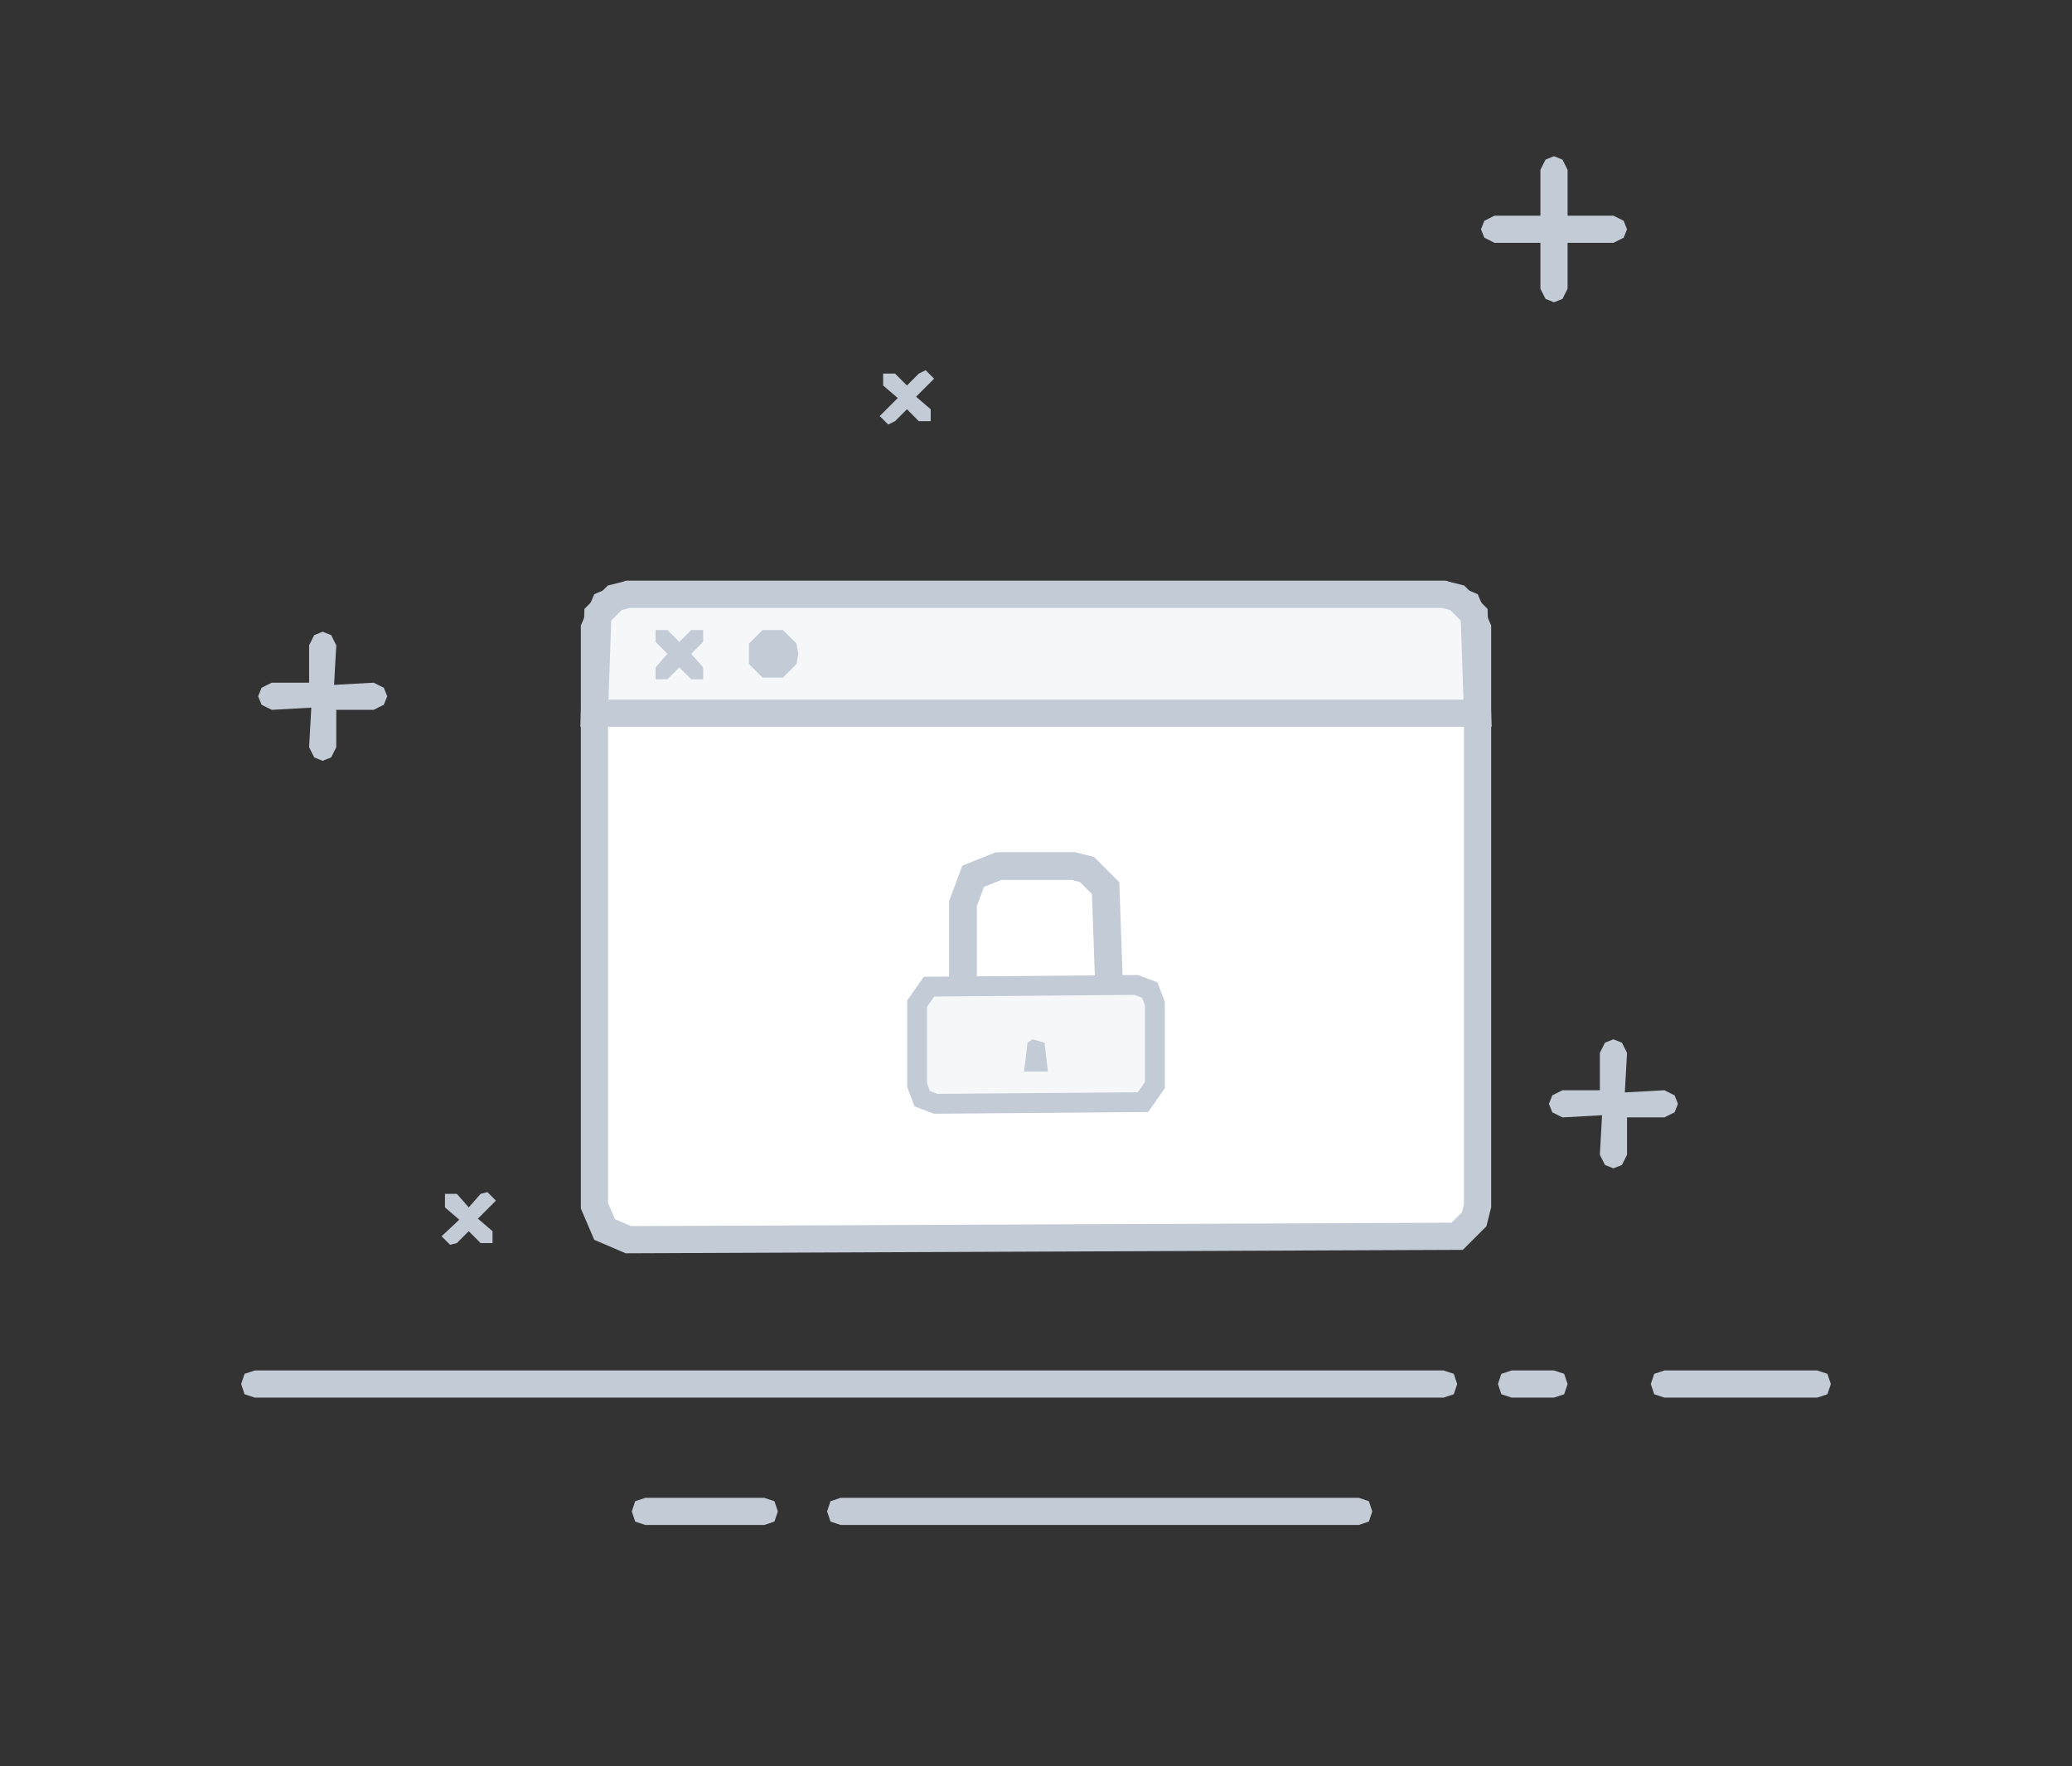 <?xml version="1.0" standalone="no"?><!DOCTYPE svg PUBLIC "-//W3C//DTD SVG 1.1//EN" "http://www.w3.org/Graphics/SVG/1.1/DTD/svg11.dtd"><svg height="104" node-id="1" sillyvg="true" template-height="104" template-width="122" version="1.1" viewBox="0 0 122 104" width="122" xmlns="http://www.w3.org/2000/svg" xmlns:xlink="http://www.w3.org/1999/xlink"><rect x="0" y="0" width="122" height="104" fill="#333333" stroke="none"/><defs node-id="21"></defs><g node-id="23"><g node-id="24"><g node-id="25"><path d="M 15.00 82.30 L 14.40 82.10 L 14.20 81.50 L 14.40 80.90 L 15.00 80.70 L 85.00 80.70 L 85.60 80.90 L 85.80 81.50 L 85.60 82.10 L 85.00 82.30 L 15.00 82.30 Z M 89.00 82.30 L 88.40 82.10 L 88.20 81.50 L 88.40 80.90 L 89.00 80.70 L 91.50 80.70 L 92.10 80.90 L 92.30 81.50 L 92.10 82.10 L 91.50 82.30 L 89.00 82.30 Z M 98.00 82.30 L 97.40 82.10 L 97.20 81.50 L 97.40 80.90 L 98.00 80.70 L 107.00 80.70 L 107.60 80.90 L 107.80 81.50 L 107.60 82.10 L 107.00 82.30 L 98.00 82.30 Z M 38.00 89.80 L 37.40 89.60 L 37.20 89.00 L 37.40 88.40 L 38.00 88.20 L 45.00 88.20 L 45.60 88.40 L 45.80 89.00 L 45.60 89.60 L 45.00 89.80 L 38.00 89.80 Z M 49.50 89.80 L 48.90 89.60 L 48.70 89.00 L 48.90 88.40 L 49.50 88.20 L 80.00 88.20 L 80.60 88.40 L 80.80 89.00 L 80.60 89.60 L 80.00 89.80 L 49.50 89.80 Z M 94.20 62.00 L 94.50 61.40 L 95.00 61.20 L 95.50 61.40 L 95.80 62.00 L 95.60 65.60 L 92.00 65.80 L 91.40 65.50 L 91.20 65.00 L 91.40 64.50 L 92.00 64.20 L 94.20 64.20 L 94.20 62.00 Z M 95.80 68.00 L 95.50 68.60 L 95.00 68.80 L 94.50 68.60 L 94.20 68.00 L 94.40 64.40 L 98.00 64.20 L 98.60 64.50 L 98.80 65.00 L 98.60 65.50 L 98.00 65.80 L 95.80 65.80 L 95.80 68.00 Z M 18.20 38.00 L 18.50 37.40 L 19.00 37.20 L 19.50 37.40 L 19.80 38.00 L 19.60 41.60 L 16.00 41.80 L 15.40 41.50 L 15.20 41.00 L 15.40 40.50 L 16.00 40.20 L 18.20 40.20 L 18.20 38.00 Z M 92.30 12.70 L 95.00 12.70 L 95.60 13.00 L 95.80 13.50 L 95.60 14.00 L 95.00 14.30 L 92.30 14.30 L 92.30 17.00 L 92.00 17.60 L 91.50 17.80 L 91.00 17.60 L 90.70 17.00 L 90.70 14.30 L 88.00 14.30 L 87.40 14.00 L 87.20 13.50 L 87.40 13.00 L 88.00 12.70 L 90.70 12.70 L 90.70 10.00 L 91.00 9.40 L 91.50 9.20 L 92.00 9.40 L 92.30 10.00 L 92.30 12.70 Z M 19.80 44.00 L 19.50 44.60 L 19.00 44.80 L 18.50 44.60 L 18.20 44.00 L 18.40 40.40 L 22.00 40.20 L 22.60 40.50 L 22.80 41.00 L 22.60 41.50 L 22.00 41.80 L 19.80 41.80 L 19.80 44.00 Z M 28.30 70.30 L 28.70 70.20 L 29.20 70.70 L 27.60 72.30 L 26.20 71.10 L 26.20 70.30 L 26.90 70.30 L 27.60 71.10 L 28.30 70.30 Z M 26.90 73.20 L 26.50 73.30 L 26.00 72.80 L 27.60 71.30 L 29.00 72.50 L 29.00 73.20 L 28.30 73.20 L 27.60 72.50 L 26.90 73.20 Z M 54.10 22.00 L 54.50 21.80 L 55.00 22.30 L 53.40 23.90 L 52.00 22.70 L 52.00 22.00 L 52.70 22.00 L 53.40 22.70 L 54.10 22.00 Z M 52.70 24.80 L 52.30 25.00 L 51.80 24.50 L 53.40 22.90 L 54.80 24.10 L 54.80 24.80 L 54.10 24.80 L 53.40 24.10 L 52.70 24.80 Z" fill="#c3cbd6" fill-rule="nonzero" group-id="1,2,3" id="Path" node-id="10" stroke="none" target-height="80.6" target-width="93.6" target-x="14.2" target-y="9.2"></path><g node-id="26"><path d="M 37.00 35.00 L 85.00 35.00 L 86.40 35.60 L 87.00 37.00 L 87.00 71.00 L 86.80 71.80 L 85.80 72.80 L 37.00 73.00 L 35.60 72.40 L 35.00 71.00 L 35.00 37.00 L 35.60 35.60 L 37.00 35.00 Z" fill="#ffffff" fill-rule="evenodd" group-id="1,2,3,4" id="矩形" node-id="12" stroke="#c3cbd6" stroke-linecap="round" stroke-width="1.6" target-height="38" target-width="52" target-x="35" target-y="35"></path><g node-id="27"><path d="M 65.30 58.00 L 65.10 52.30 L 64.00 51.20 L 63.20 51.00 L 58.80 51.00 L 57.30 51.60 L 56.70 53.20 L 56.70 58.00" fill="none" group-id="1,2,3,4,5" id="Stroke-3" node-id="14" stroke="#c3cbd6" stroke-linecap="round" stroke-width="1.633" target-height="7" target-width="8.6" target-x="56.7" target-y="51"></path><path d="M 66.90 58.00 L 54.70 58.10 L 54.00 59.10 L 54.00 63.90 L 54.30 64.70 L 55.10 65.00 L 67.30 64.90 L 68.00 63.90 L 68.00 59.10 L 67.70 58.30 L 66.90 58.00 Z" fill="#f5f7f9" fill-rule="evenodd" group-id="1,2,3,4,5" id="Stroke-1" node-id="15" stroke="#c3cbd6" stroke-linecap="round" stroke-width="1.167" target-height="7" target-width="14" target-x="54" target-y="58"></path><path d="M 60.80 61.20 L 61.50 61.40 L 61.70 63.10 L 60.30 63.10 L 60.50 61.40 L 60.80 61.20 Z" fill="#c3cbd6" fill-rule="evenodd" group-id="1,2,3,4,5" id="Path" node-id="16" stroke="none" target-height="1.9" target-width="1.4" target-x="60.3" target-y="61.2"></path></g><path d="M 37.00 35.00 L 85.00 35.00 L 85.80 35.20 L 86.80 36.20 L 87.00 42.00 L 35.00 42.00 L 35.20 36.20 L 36.20 35.20 L 37.00 35.00 Z" fill="#f5f7f9" fill-rule="evenodd" group-id="1,2,3,4" id="矩形-copy" node-id="17" stroke="#c3cbd6" stroke-linecap="round" stroke-width="1.6" target-height="7" target-width="52" target-x="35" target-y="35"></path><path d="M 47.00 38.50 L 46.90 39.10 L 46.10 39.90 L 44.90 39.90 L 44.10 39.10 L 44.10 37.90 L 44.90 37.10 L 46.10 37.10 L 46.90 37.90 L 47.00 38.50 Z" fill="#c3cbd6" fill-rule="evenodd" group-id="1,2,3,4" id="椭圆形" node-id="18" stroke="none" target-height="2.8" target-width="2.9" target-x="44.1" target-y="37.1"></path><g node-id="28"><path d="M 39.30 38.50 L 38.60 37.80 L 38.60 37.10 L 39.30 37.10 L 40.00 37.80 L 40.70 37.10 L 41.40 37.10 L 41.40 37.80 L 40.70 38.50 L 41.40 39.30 L 41.40 40.00 L 40.70 40.00 L 40.00 39.30 L 39.30 40.00 L 38.60 40.00 L 38.60 39.30 L 39.30 38.50 Z" fill="#c3cbd6" fill-rule="nonzero" group-id="1,2,3,4,6" id="路径" node-id="19" stroke="none" target-height="2.9" target-width="2.8" target-x="38.6" target-y="37.1"></path></g></g></g></g></g></svg>